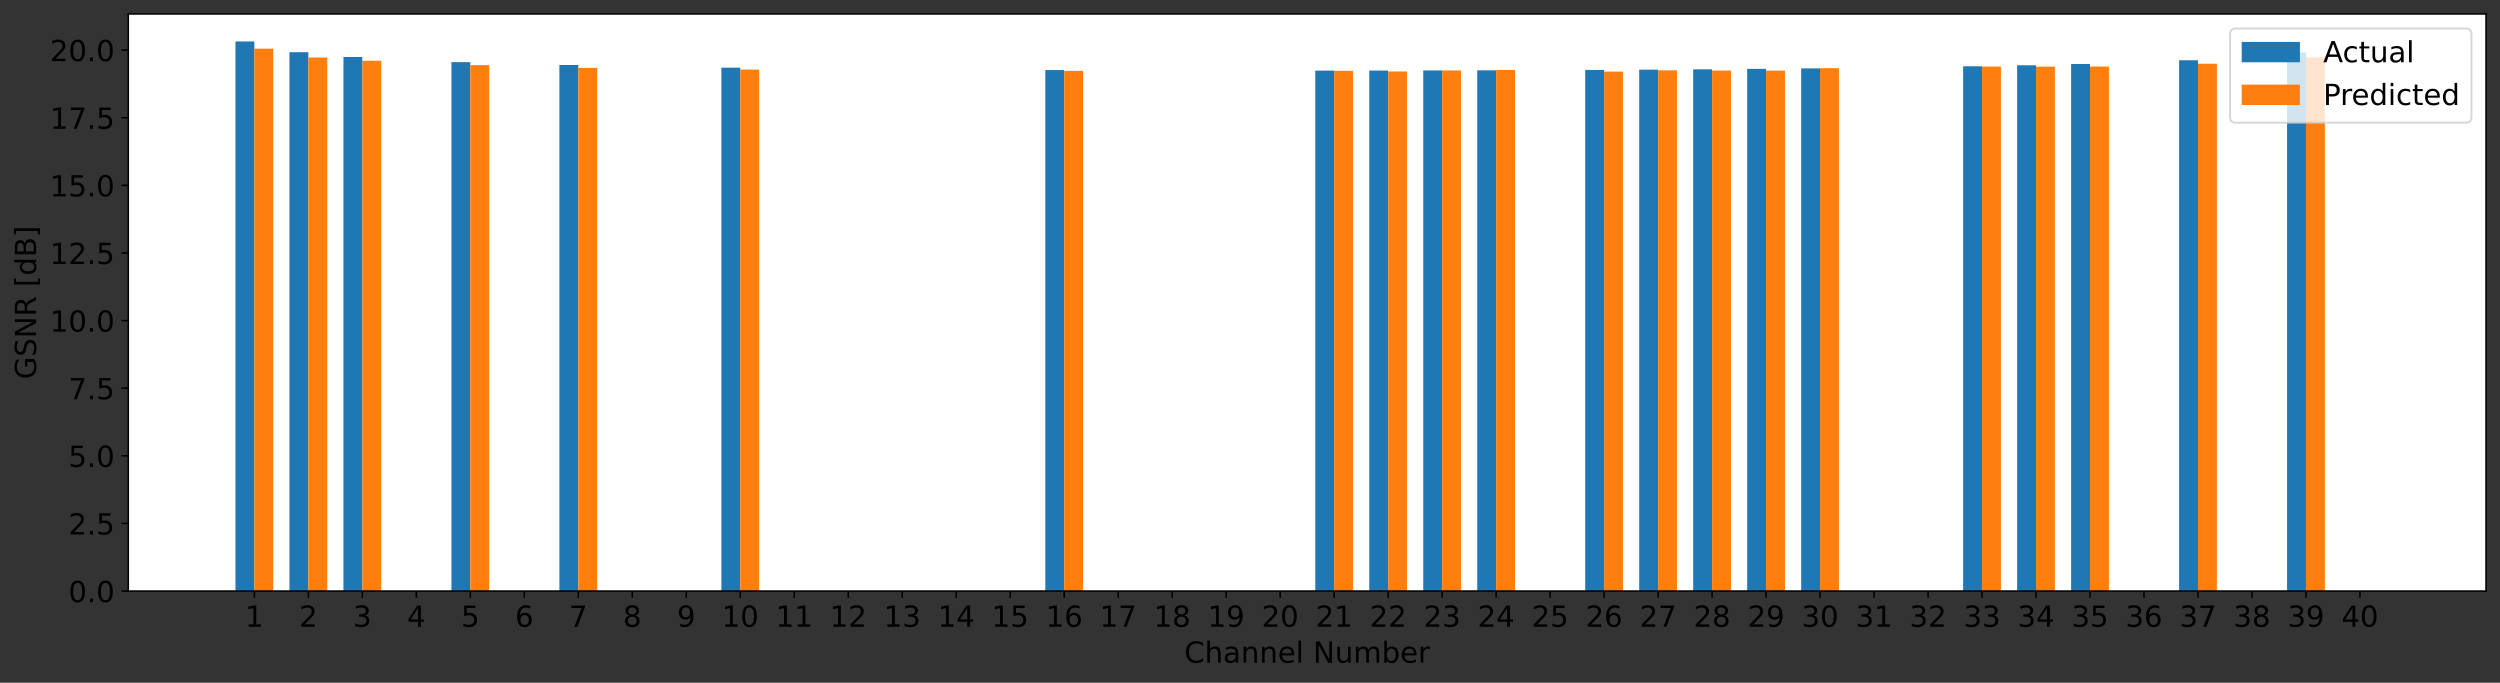 <?xml version="1.0" encoding="utf-8" standalone="no"?>
<!DOCTYPE svg PUBLIC "-//W3C//DTD SVG 1.1//EN"
  "http://www.w3.org/Graphics/SVG/1.1/DTD/svg11.dtd">
<!-- Created with matplotlib (https://matplotlib.org/) -->
<svg height="351.834pt" version="1.1" viewBox="0 0 1288.341 351.834" width="1288.341pt" xmlns="http://www.w3.org/2000/svg" xmlns:xlink="http://www.w3.org/1999/xlink">
 <rect x="0" y="0" width="1288.341" height="351.834" fill="#333333" stroke="none"/>
 <defs>
  <style type="text/css">*{stroke-linecap:butt;stroke-linejoin:round;}</style>
 </defs>
 <g id="figure_1">
  <g id="patch_1">
   <path d="M 0 351.834 
L 1288.341 351.834 
L 1288.341 0 
L 0 0 
z
" style="fill:none;"/>
  </g>
  <g id="axes_1">
   <g id="patch_2">
    <path d="M 66.116 304.6 
L 1281.141 304.6 
L 1281.141 7.2 
L 66.116 7.2 
z
" style="fill:#ffffff;"/>
   </g>
   <g id="patch_3">
    <path clip-path="url(#p9e90678d7b)" d="M 121.344 304.6 
L 131.082 304.6 
L 131.082 21.362 
L 121.344 21.362 
z
" style="fill:#1f77b4;"/>
   </g>
   <g id="patch_4">
    <path clip-path="url(#p9e90678d7b)" d="M 149.167 304.6 
L 158.905 304.6 
L 158.905 26.899 
L 149.167 26.899 
z
" style="fill:#1f77b4;"/>
   </g>
   <g id="patch_5">
    <path clip-path="url(#p9e90678d7b)" d="M 176.99 304.6 
L 186.728 304.6 
L 186.728 29.374 
L 176.99 29.374 
z
" style="fill:#1f77b4;"/>
   </g>
   <g id="patch_6">
    <path clip-path="url(#p9e90678d7b)" d="M 204.813 304.6 
L 214.551 304.6 
L 214.551 304.6 
L 204.813 304.6 
z
" style="fill:#1f77b4;"/>
   </g>
   <g id="patch_7">
    <path clip-path="url(#p9e90678d7b)" d="M 232.636 304.6 
L 242.374 304.6 
L 242.374 32.015 
L 232.636 32.015 
z
" style="fill:#1f77b4;"/>
   </g>
   <g id="patch_8">
    <path clip-path="url(#p9e90678d7b)" d="M 260.458 304.6 
L 270.196 304.6 
L 270.196 304.6 
L 260.458 304.6 
z
" style="fill:#1f77b4;"/>
   </g>
   <g id="patch_9">
    <path clip-path="url(#p9e90678d7b)" d="M 288.281 304.6 
L 298.019 304.6 
L 298.019 33.507 
L 288.281 33.507 
z
" style="fill:#1f77b4;"/>
   </g>
   <g id="patch_10">
    <path clip-path="url(#p9e90678d7b)" d="M 316.104 304.6 
L 325.842 304.6 
L 325.842 304.6 
L 316.104 304.6 
z
" style="fill:#1f77b4;"/>
   </g>
   <g id="patch_11">
    <path clip-path="url(#p9e90678d7b)" d="M 343.927 304.6 
L 353.665 304.6 
L 353.665 304.6 
L 343.927 304.6 
z
" style="fill:#1f77b4;"/>
   </g>
   <g id="patch_12">
    <path clip-path="url(#p9e90678d7b)" d="M 371.75 304.6 
L 381.488 304.6 
L 381.488 34.857 
L 371.75 34.857 
z
" style="fill:#1f77b4;"/>
   </g>
   <g id="patch_13">
    <path clip-path="url(#p9e90678d7b)" d="M 399.573 304.6 
L 409.311 304.6 
L 409.311 304.6 
L 399.573 304.6 
z
" style="fill:#1f77b4;"/>
   </g>
   <g id="patch_14">
    <path clip-path="url(#p9e90678d7b)" d="M 427.396 304.6 
L 437.134 304.6 
L 437.134 304.6 
L 427.396 304.6 
z
" style="fill:#1f77b4;"/>
   </g>
   <g id="patch_15">
    <path clip-path="url(#p9e90678d7b)" d="M 455.219 304.6 
L 464.957 304.6 
L 464.957 304.6 
L 455.219 304.6 
z
" style="fill:#1f77b4;"/>
   </g>
   <g id="patch_16">
    <path clip-path="url(#p9e90678d7b)" d="M 483.041 304.6 
L 492.779 304.6 
L 492.779 304.6 
L 483.041 304.6 
z
" style="fill:#1f77b4;"/>
   </g>
   <g id="patch_17">
    <path clip-path="url(#p9e90678d7b)" d="M 510.864 304.6 
L 520.602 304.6 
L 520.602 304.6 
L 510.864 304.6 
z
" style="fill:#1f77b4;"/>
   </g>
   <g id="patch_18">
    <path clip-path="url(#p9e90678d7b)" d="M 538.687 304.6 
L 548.425 304.6 
L 548.425 36.122 
L 538.687 36.122 
z
" style="fill:#1f77b4;"/>
   </g>
   <g id="patch_19">
    <path clip-path="url(#p9e90678d7b)" d="M 566.51 304.6 
L 576.248 304.6 
L 576.248 304.6 
L 566.51 304.6 
z
" style="fill:#1f77b4;"/>
   </g>
   <g id="patch_20">
    <path clip-path="url(#p9e90678d7b)" d="M 594.333 304.6 
L 604.071 304.6 
L 604.071 304.6 
L 594.333 304.6 
z
" style="fill:#1f77b4;"/>
   </g>
   <g id="patch_21">
    <path clip-path="url(#p9e90678d7b)" d="M 622.156 304.6 
L 631.894 304.6 
L 631.894 304.6 
L 622.156 304.6 
z
" style="fill:#1f77b4;"/>
   </g>
   <g id="patch_22">
    <path clip-path="url(#p9e90678d7b)" d="M 649.979 304.6 
L 659.717 304.6 
L 659.717 304.6 
L 649.979 304.6 
z
" style="fill:#1f77b4;"/>
   </g>
   <g id="patch_23">
    <path clip-path="url(#p9e90678d7b)" d="M 677.802 304.6 
L 687.54 304.6 
L 687.54 36.375 
L 677.802 36.375 
z
" style="fill:#1f77b4;"/>
   </g>
   <g id="patch_24">
    <path clip-path="url(#p9e90678d7b)" d="M 705.624 304.6 
L 715.362 304.6 
L 715.362 36.356 
L 705.624 36.356 
z
" style="fill:#1f77b4;"/>
   </g>
   <g id="patch_25">
    <path clip-path="url(#p9e90678d7b)" d="M 733.447 304.6 
L 743.185 304.6 
L 743.185 36.314 
L 733.447 36.314 
z
" style="fill:#1f77b4;"/>
   </g>
   <g id="patch_26">
    <path clip-path="url(#p9e90678d7b)" d="M 761.27 304.6 
L 771.008 304.6 
L 771.008 36.248 
L 761.27 36.248 
z
" style="fill:#1f77b4;"/>
   </g>
   <g id="patch_27">
    <path clip-path="url(#p9e90678d7b)" d="M 789.093 304.6 
L 798.831 304.6 
L 798.831 304.6 
L 789.093 304.6 
z
" style="fill:#1f77b4;"/>
   </g>
   <g id="patch_28">
    <path clip-path="url(#p9e90678d7b)" d="M 816.916 304.6 
L 826.654 304.6 
L 826.654 36.041 
L 816.916 36.041 
z
" style="fill:#1f77b4;"/>
   </g>
   <g id="patch_29">
    <path clip-path="url(#p9e90678d7b)" d="M 844.739 304.6 
L 854.477 304.6 
L 854.477 35.894 
L 844.739 35.894 
z
" style="fill:#1f77b4;"/>
   </g>
   <g id="patch_30">
    <path clip-path="url(#p9e90678d7b)" d="M 872.562 304.6 
L 882.3 304.6 
L 882.3 35.716 
L 872.562 35.716 
z
" style="fill:#1f77b4;"/>
   </g>
   <g id="patch_31">
    <path clip-path="url(#p9e90678d7b)" d="M 900.385 304.6 
L 910.123 304.6 
L 910.123 35.502 
L 900.385 35.502 
z
" style="fill:#1f77b4;"/>
   </g>
   <g id="patch_32">
    <path clip-path="url(#p9e90678d7b)" d="M 928.207 304.6 
L 937.945 304.6 
L 937.945 35.247 
L 928.207 35.247 
z
" style="fill:#1f77b4;"/>
   </g>
   <g id="patch_33">
    <path clip-path="url(#p9e90678d7b)" d="M 956.03 304.6 
L 965.768 304.6 
L 965.768 304.6 
L 956.03 304.6 
z
" style="fill:#1f77b4;"/>
   </g>
   <g id="patch_34">
    <path clip-path="url(#p9e90678d7b)" d="M 983.853 304.6 
L 993.591 304.6 
L 993.591 304.6 
L 983.853 304.6 
z
" style="fill:#1f77b4;"/>
   </g>
   <g id="patch_35">
    <path clip-path="url(#p9e90678d7b)" d="M 1011.676 304.6 
L 1021.414 304.6 
L 1021.414 34.146 
L 1011.676 34.146 
z
" style="fill:#1f77b4;"/>
   </g>
   <g id="patch_36">
    <path clip-path="url(#p9e90678d7b)" d="M 1039.499 304.6 
L 1049.237 304.6 
L 1049.237 33.619 
L 1039.499 33.619 
z
" style="fill:#1f77b4;"/>
   </g>
   <g id="patch_37">
    <path clip-path="url(#p9e90678d7b)" d="M 1067.322 304.6 
L 1077.06 304.6 
L 1077.06 32.969 
L 1067.322 32.969 
z
" style="fill:#1f77b4;"/>
   </g>
   <g id="patch_38">
    <path clip-path="url(#p9e90678d7b)" d="M 1095.145 304.6 
L 1104.883 304.6 
L 1104.883 304.6 
L 1095.145 304.6 
z
" style="fill:#1f77b4;"/>
   </g>
   <g id="patch_39">
    <path clip-path="url(#p9e90678d7b)" d="M 1122.968 304.6 
L 1132.706 304.6 
L 1132.706 31.061 
L 1122.968 31.061 
z
" style="fill:#1f77b4;"/>
   </g>
   <g id="patch_40">
    <path clip-path="url(#p9e90678d7b)" d="M 1150.79 304.6 
L 1160.528 304.6 
L 1160.528 304.6 
L 1150.79 304.6 
z
" style="fill:#1f77b4;"/>
   </g>
   <g id="patch_41">
    <path clip-path="url(#p9e90678d7b)" d="M 1178.613 304.6 
L 1188.351 304.6 
L 1188.351 27.069 
L 1178.613 27.069 
z
" style="fill:#1f77b4;"/>
   </g>
   <g id="patch_42">
    <path clip-path="url(#p9e90678d7b)" d="M 1206.436 304.6 
L 1216.174 304.6 
L 1216.174 304.6 
L 1206.436 304.6 
z
" style="fill:#1f77b4;"/>
   </g>
   <g id="patch_43">
    <path clip-path="url(#p9e90678d7b)" d="M 131.082 304.6 
L 140.82 304.6 
L 140.82 25.091 
L 131.082 25.091 
z
" style="fill:#ff7f0e;"/>
   </g>
   <g id="patch_44">
    <path clip-path="url(#p9e90678d7b)" d="M 158.905 304.6 
L 168.643 304.6 
L 168.643 29.646 
L 158.905 29.646 
z
" style="fill:#ff7f0e;"/>
   </g>
   <g id="patch_45">
    <path clip-path="url(#p9e90678d7b)" d="M 186.728 304.6 
L 196.466 304.6 
L 196.466 31.309 
L 186.728 31.309 
z
" style="fill:#ff7f0e;"/>
   </g>
   <g id="patch_46">
    <path clip-path="url(#p9e90678d7b)" d="M 214.551 304.6 
L 224.289 304.6 
L 224.289 304.6 
L 214.551 304.6 
z
" style="fill:#ff7f0e;"/>
   </g>
   <g id="patch_47">
    <path clip-path="url(#p9e90678d7b)" d="M 242.374 304.6 
L 252.112 304.6 
L 252.112 33.552 
L 242.374 33.552 
z
" style="fill:#ff7f0e;"/>
   </g>
   <g id="patch_48">
    <path clip-path="url(#p9e90678d7b)" d="M 270.196 304.6 
L 279.934 304.6 
L 279.934 304.6 
L 270.196 304.6 
z
" style="fill:#ff7f0e;"/>
   </g>
   <g id="patch_49">
    <path clip-path="url(#p9e90678d7b)" d="M 298.019 304.6 
L 307.757 304.6 
L 307.757 34.982 
L 298.019 34.982 
z
" style="fill:#ff7f0e;"/>
   </g>
   <g id="patch_50">
    <path clip-path="url(#p9e90678d7b)" d="M 325.842 304.6 
L 335.58 304.6 
L 335.58 304.6 
L 325.842 304.6 
z
" style="fill:#ff7f0e;"/>
   </g>
   <g id="patch_51">
    <path clip-path="url(#p9e90678d7b)" d="M 353.665 304.6 
L 363.403 304.6 
L 363.403 304.6 
L 353.665 304.6 
z
" style="fill:#ff7f0e;"/>
   </g>
   <g id="patch_52">
    <path clip-path="url(#p9e90678d7b)" d="M 381.488 304.6 
L 391.226 304.6 
L 391.226 35.855 
L 381.488 35.855 
z
" style="fill:#ff7f0e;"/>
   </g>
   <g id="patch_53">
    <path clip-path="url(#p9e90678d7b)" d="M 409.311 304.6 
L 419.049 304.6 
L 419.049 304.6 
L 409.311 304.6 
z
" style="fill:#ff7f0e;"/>
   </g>
   <g id="patch_54">
    <path clip-path="url(#p9e90678d7b)" d="M 437.134 304.6 
L 446.872 304.6 
L 446.872 304.6 
L 437.134 304.6 
z
" style="fill:#ff7f0e;"/>
   </g>
   <g id="patch_55">
    <path clip-path="url(#p9e90678d7b)" d="M 464.957 304.6 
L 474.695 304.6 
L 474.695 304.6 
L 464.957 304.6 
z
" style="fill:#ff7f0e;"/>
   </g>
   <g id="patch_56">
    <path clip-path="url(#p9e90678d7b)" d="M 492.779 304.6 
L 502.517 304.6 
L 502.517 304.6 
L 492.779 304.6 
z
" style="fill:#ff7f0e;"/>
   </g>
   <g id="patch_57">
    <path clip-path="url(#p9e90678d7b)" d="M 520.602 304.6 
L 530.34 304.6 
L 530.34 304.6 
L 520.602 304.6 
z
" style="fill:#ff7f0e;"/>
   </g>
   <g id="patch_58">
    <path clip-path="url(#p9e90678d7b)" d="M 548.425 304.6 
L 558.163 304.6 
L 558.163 36.513 
L 548.425 36.513 
z
" style="fill:#ff7f0e;"/>
   </g>
   <g id="patch_59">
    <path clip-path="url(#p9e90678d7b)" d="M 576.248 304.6 
L 585.986 304.6 
L 585.986 304.6 
L 576.248 304.6 
z
" style="fill:#ff7f0e;"/>
   </g>
   <g id="patch_60">
    <path clip-path="url(#p9e90678d7b)" d="M 604.071 304.6 
L 613.809 304.6 
L 613.809 304.6 
L 604.071 304.6 
z
" style="fill:#ff7f0e;"/>
   </g>
   <g id="patch_61">
    <path clip-path="url(#p9e90678d7b)" d="M 631.894 304.6 
L 641.632 304.6 
L 641.632 304.6 
L 631.894 304.6 
z
" style="fill:#ff7f0e;"/>
   </g>
   <g id="patch_62">
    <path clip-path="url(#p9e90678d7b)" d="M 659.717 304.6 
L 669.455 304.6 
L 669.455 304.6 
L 659.717 304.6 
z
" style="fill:#ff7f0e;"/>
   </g>
   <g id="patch_63">
    <path clip-path="url(#p9e90678d7b)" d="M 687.54 304.6 
L 697.278 304.6 
L 697.278 36.501 
L 687.54 36.501 
z
" style="fill:#ff7f0e;"/>
   </g>
   <g id="patch_64">
    <path clip-path="url(#p9e90678d7b)" d="M 715.362 304.6 
L 725.1 304.6 
L 725.1 36.832 
L 715.362 36.832 
z
" style="fill:#ff7f0e;"/>
   </g>
   <g id="patch_65">
    <path clip-path="url(#p9e90678d7b)" d="M 743.185 304.6 
L 752.923 304.6 
L 752.923 36.312 
L 743.185 36.312 
z
" style="fill:#ff7f0e;"/>
   </g>
   <g id="patch_66">
    <path clip-path="url(#p9e90678d7b)" d="M 771.008 304.6 
L 780.746 304.6 
L 780.746 36.074 
L 771.008 36.074 
z
" style="fill:#ff7f0e;"/>
   </g>
   <g id="patch_67">
    <path clip-path="url(#p9e90678d7b)" d="M 798.831 304.6 
L 808.569 304.6 
L 808.569 304.6 
L 798.831 304.6 
z
" style="fill:#ff7f0e;"/>
   </g>
   <g id="patch_68">
    <path clip-path="url(#p9e90678d7b)" d="M 826.654 304.6 
L 836.392 304.6 
L 836.392 36.893 
L 826.654 36.893 
z
" style="fill:#ff7f0e;"/>
   </g>
   <g id="patch_69">
    <path clip-path="url(#p9e90678d7b)" d="M 854.477 304.6 
L 864.215 304.6 
L 864.215 36.235 
L 854.477 36.235 
z
" style="fill:#ff7f0e;"/>
   </g>
   <g id="patch_70">
    <path clip-path="url(#p9e90678d7b)" d="M 882.3 304.6 
L 892.038 304.6 
L 892.038 36.358 
L 882.3 36.358 
z
" style="fill:#ff7f0e;"/>
   </g>
   <g id="patch_71">
    <path clip-path="url(#p9e90678d7b)" d="M 910.123 304.6 
L 919.861 304.6 
L 919.861 36.397 
L 910.123 36.397 
z
" style="fill:#ff7f0e;"/>
   </g>
   <g id="patch_72">
    <path clip-path="url(#p9e90678d7b)" d="M 937.945 304.6 
L 947.683 304.6 
L 947.683 35.141 
L 937.945 35.141 
z
" style="fill:#ff7f0e;"/>
   </g>
   <g id="patch_73">
    <path clip-path="url(#p9e90678d7b)" d="M 965.768 304.6 
L 975.506 304.6 
L 975.506 304.6 
L 965.768 304.6 
z
" style="fill:#ff7f0e;"/>
   </g>
   <g id="patch_74">
    <path clip-path="url(#p9e90678d7b)" d="M 993.591 304.6 
L 1003.329 304.6 
L 1003.329 304.6 
L 993.591 304.6 
z
" style="fill:#ff7f0e;"/>
   </g>
   <g id="patch_75">
    <path clip-path="url(#p9e90678d7b)" d="M 1021.414 304.6 
L 1031.152 304.6 
L 1031.152 34.329 
L 1021.414 34.329 
z
" style="fill:#ff7f0e;"/>
   </g>
   <g id="patch_76">
    <path clip-path="url(#p9e90678d7b)" d="M 1049.237 304.6 
L 1058.975 304.6 
L 1058.975 34.34 
L 1049.237 34.34 
z
" style="fill:#ff7f0e;"/>
   </g>
   <g id="patch_77">
    <path clip-path="url(#p9e90678d7b)" d="M 1077.06 304.6 
L 1086.798 304.6 
L 1086.798 34.277 
L 1077.06 34.277 
z
" style="fill:#ff7f0e;"/>
   </g>
   <g id="patch_78">
    <path clip-path="url(#p9e90678d7b)" d="M 1104.883 304.6 
L 1114.621 304.6 
L 1114.621 304.6 
L 1104.883 304.6 
z
" style="fill:#ff7f0e;"/>
   </g>
   <g id="patch_79">
    <path clip-path="url(#p9e90678d7b)" d="M 1132.706 304.6 
L 1142.444 304.6 
L 1142.444 32.841 
L 1132.706 32.841 
z
" style="fill:#ff7f0e;"/>
   </g>
   <g id="patch_80">
    <path clip-path="url(#p9e90678d7b)" d="M 1160.528 304.6 
L 1170.266 304.6 
L 1170.266 304.6 
L 1160.528 304.6 
z
" style="fill:#ff7f0e;"/>
   </g>
   <g id="patch_81">
    <path clip-path="url(#p9e90678d7b)" d="M 1188.351 304.6 
L 1198.089 304.6 
L 1198.089 29.542 
L 1188.351 29.542 
z
" style="fill:#ff7f0e;"/>
   </g>
   <g id="patch_82">
    <path clip-path="url(#p9e90678d7b)" d="M 1216.174 304.6 
L 1225.912 304.6 
L 1225.912 304.6 
L 1216.174 304.6 
z
" style="fill:#ff7f0e;"/>
   </g>
   <g id="matplotlib.axis_1">
    <g id="xtick_1">
     <g id="line2d_1">
      <defs>
       <path d="M 0 0 
L 0 3.5 
" id="meefe49ed53" style="stroke:#000000;stroke-width:0.8;"/>
      </defs>
      <g>
       <use style="stroke:#000000;stroke-width:0.8;" x="131.082" xlink:href="#meefe49ed53" y="304.6"/>
      </g>
     </g>
     <g id="text_1">
      <!-- 1 -->
      <g transform="translate(126.31 322.998)scale(0.15 -0.15)">
       <defs>
        <path d="M 12.406 8.297 
L 28.516 8.297 
L 28.516 63.922 
L 10.984 60.406 
L 10.984 69.391 
L 28.422 72.906 
L 38.281 72.906 
L 38.281 8.297 
L 54.391 8.297 
L 54.391 0 
L 12.406 0 
z
" id="DejaVuSans-49"/>
       </defs>
       <use xlink:href="#DejaVuSans-49"/>
      </g>
     </g>
    </g>
    <g id="xtick_2">
     <g id="line2d_2">
      <g>
       <use style="stroke:#000000;stroke-width:0.8;" x="158.905" xlink:href="#meefe49ed53" y="304.6"/>
      </g>
     </g>
     <g id="text_2">
      <!-- 2 -->
      <g transform="translate(154.133 322.998)scale(0.15 -0.15)">
       <defs>
        <path d="M 19.188 8.297 
L 53.609 8.297 
L 53.609 0 
L 7.328 0 
L 7.328 8.297 
Q 12.938 14.109 22.625 23.891 
Q 32.328 33.688 34.812 36.531 
Q 39.547 41.844 41.422 45.531 
Q 43.312 49.219 43.312 52.781 
Q 43.312 58.594 39.234 62.25 
Q 35.156 65.922 28.609 65.922 
Q 23.969 65.922 18.812 64.312 
Q 13.672 62.703 7.812 59.422 
L 7.812 69.391 
Q 13.766 71.781 18.938 73 
Q 24.125 74.219 28.422 74.219 
Q 39.75 74.219 46.484 68.547 
Q 53.219 62.891 53.219 53.422 
Q 53.219 48.922 51.531 44.891 
Q 49.859 40.875 45.406 35.406 
Q 44.188 33.984 37.641 27.219 
Q 31.109 20.453 19.188 8.297 
z
" id="DejaVuSans-50"/>
       </defs>
       <use xlink:href="#DejaVuSans-50"/>
      </g>
     </g>
    </g>
    <g id="xtick_3">
     <g id="line2d_3">
      <g>
       <use style="stroke:#000000;stroke-width:0.8;" x="186.728" xlink:href="#meefe49ed53" y="304.6"/>
      </g>
     </g>
     <g id="text_3">
      <!-- 3 -->
      <g transform="translate(181.956 322.998)scale(0.15 -0.15)">
       <defs>
        <path d="M 40.578 39.312 
Q 47.656 37.797 51.625 33 
Q 55.609 28.219 55.609 21.188 
Q 55.609 10.406 48.188 4.484 
Q 40.766 -1.422 27.094 -1.422 
Q 22.516 -1.422 17.656 -0.516 
Q 12.797 0.391 7.625 2.203 
L 7.625 11.719 
Q 11.719 9.328 16.594 8.109 
Q 21.484 6.891 26.812 6.891 
Q 36.078 6.891 40.938 10.547 
Q 45.797 14.203 45.797 21.188 
Q 45.797 27.641 41.281 31.266 
Q 36.766 34.906 28.719 34.906 
L 20.219 34.906 
L 20.219 43.016 
L 29.109 43.016 
Q 36.375 43.016 40.234 45.922 
Q 44.094 48.828 44.094 54.297 
Q 44.094 59.906 40.109 62.906 
Q 36.141 65.922 28.719 65.922 
Q 24.656 65.922 20.016 65.031 
Q 15.375 64.156 9.812 62.312 
L 9.812 71.094 
Q 15.438 72.656 20.344 73.438 
Q 25.25 74.219 29.594 74.219 
Q 40.828 74.219 47.359 69.109 
Q 53.906 64.016 53.906 55.328 
Q 53.906 49.266 50.438 45.094 
Q 46.969 40.922 40.578 39.312 
z
" id="DejaVuSans-51"/>
       </defs>
       <use xlink:href="#DejaVuSans-51"/>
      </g>
     </g>
    </g>
    <g id="xtick_4">
     <g id="line2d_4">
      <g>
       <use style="stroke:#000000;stroke-width:0.8;" x="214.551" xlink:href="#meefe49ed53" y="304.6"/>
      </g>
     </g>
     <g id="text_4">
      <!-- 4 -->
      <g transform="translate(209.779 322.998)scale(0.15 -0.15)">
       <defs>
        <path d="M 37.797 64.312 
L 12.891 25.391 
L 37.797 25.391 
z
M 35.203 72.906 
L 47.609 72.906 
L 47.609 25.391 
L 58.016 25.391 
L 58.016 17.188 
L 47.609 17.188 
L 47.609 0 
L 37.797 0 
L 37.797 17.188 
L 4.891 17.188 
L 4.891 26.703 
z
" id="DejaVuSans-52"/>
       </defs>
       <use xlink:href="#DejaVuSans-52"/>
      </g>
     </g>
    </g>
    <g id="xtick_5">
     <g id="line2d_5">
      <g>
       <use style="stroke:#000000;stroke-width:0.8;" x="242.374" xlink:href="#meefe49ed53" y="304.6"/>
      </g>
     </g>
     <g id="text_5">
      <!-- 5 -->
      <g transform="translate(237.602 322.998)scale(0.15 -0.15)">
       <defs>
        <path d="M 10.797 72.906 
L 49.516 72.906 
L 49.516 64.594 
L 19.828 64.594 
L 19.828 46.734 
Q 21.969 47.469 24.109 47.828 
Q 26.266 48.188 28.422 48.188 
Q 40.625 48.188 47.75 41.5 
Q 54.891 34.812 54.891 23.391 
Q 54.891 11.625 47.562 5.094 
Q 40.234 -1.422 26.906 -1.422 
Q 22.312 -1.422 17.547 -0.641 
Q 12.797 0.141 7.719 1.703 
L 7.719 11.625 
Q 12.109 9.234 16.797 8.062 
Q 21.484 6.891 26.703 6.891 
Q 35.156 6.891 40.078 11.328 
Q 45.016 15.766 45.016 23.391 
Q 45.016 31 40.078 35.438 
Q 35.156 39.891 26.703 39.891 
Q 22.75 39.891 18.812 39.016 
Q 14.891 38.141 10.797 36.281 
z
" id="DejaVuSans-53"/>
       </defs>
       <use xlink:href="#DejaVuSans-53"/>
      </g>
     </g>
    </g>
    <g id="xtick_6">
     <g id="line2d_6">
      <g>
       <use style="stroke:#000000;stroke-width:0.8;" x="270.196" xlink:href="#meefe49ed53" y="304.6"/>
      </g>
     </g>
     <g id="text_6">
      <!-- 6 -->
      <g transform="translate(265.425 322.998)scale(0.15 -0.15)">
       <defs>
        <path d="M 33.016 40.375 
Q 26.375 40.375 22.484 35.828 
Q 18.609 31.297 18.609 23.391 
Q 18.609 15.531 22.484 10.953 
Q 26.375 6.391 33.016 6.391 
Q 39.656 6.391 43.531 10.953 
Q 47.406 15.531 47.406 23.391 
Q 47.406 31.297 43.531 35.828 
Q 39.656 40.375 33.016 40.375 
z
M 52.594 71.297 
L 52.594 62.312 
Q 48.875 64.062 45.094 64.984 
Q 41.312 65.922 37.594 65.922 
Q 27.828 65.922 22.672 59.328 
Q 17.531 52.734 16.797 39.406 
Q 19.672 43.656 24.016 45.922 
Q 28.375 48.188 33.594 48.188 
Q 44.578 48.188 50.953 41.516 
Q 57.328 34.859 57.328 23.391 
Q 57.328 12.156 50.688 5.359 
Q 44.047 -1.422 33.016 -1.422 
Q 20.359 -1.422 13.672 8.266 
Q 6.984 17.969 6.984 36.375 
Q 6.984 53.656 15.188 63.938 
Q 23.391 74.219 37.203 74.219 
Q 40.922 74.219 44.703 73.484 
Q 48.484 72.75 52.594 71.297 
z
" id="DejaVuSans-54"/>
       </defs>
       <use xlink:href="#DejaVuSans-54"/>
      </g>
     </g>
    </g>
    <g id="xtick_7">
     <g id="line2d_7">
      <g>
       <use style="stroke:#000000;stroke-width:0.8;" x="298.019" xlink:href="#meefe49ed53" y="304.6"/>
      </g>
     </g>
     <g id="text_7">
      <!-- 7 -->
      <g transform="translate(293.247 322.998)scale(0.15 -0.15)">
       <defs>
        <path d="M 8.203 72.906 
L 55.078 72.906 
L 55.078 68.703 
L 28.609 0 
L 18.312 0 
L 43.219 64.594 
L 8.203 64.594 
z
" id="DejaVuSans-55"/>
       </defs>
       <use xlink:href="#DejaVuSans-55"/>
      </g>
     </g>
    </g>
    <g id="xtick_8">
     <g id="line2d_8">
      <g>
       <use style="stroke:#000000;stroke-width:0.8;" x="325.842" xlink:href="#meefe49ed53" y="304.6"/>
      </g>
     </g>
     <g id="text_8">
      <!-- 8 -->
      <g transform="translate(321.07 322.998)scale(0.15 -0.15)">
       <defs>
        <path d="M 31.781 34.625 
Q 24.75 34.625 20.719 30.859 
Q 16.703 27.094 16.703 20.516 
Q 16.703 13.922 20.719 10.156 
Q 24.75 6.391 31.781 6.391 
Q 38.812 6.391 42.859 10.172 
Q 46.922 13.969 46.922 20.516 
Q 46.922 27.094 42.891 30.859 
Q 38.875 34.625 31.781 34.625 
z
M 21.922 38.812 
Q 15.578 40.375 12.031 44.719 
Q 8.5 49.078 8.5 55.328 
Q 8.5 64.062 14.719 69.141 
Q 20.953 74.219 31.781 74.219 
Q 42.672 74.219 48.875 69.141 
Q 55.078 64.062 55.078 55.328 
Q 55.078 49.078 51.531 44.719 
Q 48 40.375 41.703 38.812 
Q 48.828 37.156 52.797 32.312 
Q 56.781 27.484 56.781 20.516 
Q 56.781 9.906 50.312 4.234 
Q 43.844 -1.422 31.781 -1.422 
Q 19.734 -1.422 13.25 4.234 
Q 6.781 9.906 6.781 20.516 
Q 6.781 27.484 10.781 32.312 
Q 14.797 37.156 21.922 38.812 
z
M 18.312 54.391 
Q 18.312 48.734 21.844 45.562 
Q 25.391 42.391 31.781 42.391 
Q 38.141 42.391 41.719 45.562 
Q 45.312 48.734 45.312 54.391 
Q 45.312 60.062 41.719 63.234 
Q 38.141 66.406 31.781 66.406 
Q 25.391 66.406 21.844 63.234 
Q 18.312 60.062 18.312 54.391 
z
" id="DejaVuSans-56"/>
       </defs>
       <use xlink:href="#DejaVuSans-56"/>
      </g>
     </g>
    </g>
    <g id="xtick_9">
     <g id="line2d_9">
      <g>
       <use style="stroke:#000000;stroke-width:0.8;" x="353.665" xlink:href="#meefe49ed53" y="304.6"/>
      </g>
     </g>
     <g id="text_9">
      <!-- 9 -->
      <g transform="translate(348.893 322.998)scale(0.15 -0.15)">
       <defs>
        <path d="M 10.984 1.516 
L 10.984 10.5 
Q 14.703 8.734 18.5 7.812 
Q 22.312 6.891 25.984 6.891 
Q 35.75 6.891 40.891 13.453 
Q 46.047 20.016 46.781 33.406 
Q 43.953 29.203 39.594 26.953 
Q 35.25 24.703 29.984 24.703 
Q 19.047 24.703 12.672 31.312 
Q 6.297 37.938 6.297 49.422 
Q 6.297 60.641 12.938 67.422 
Q 19.578 74.219 30.609 74.219 
Q 43.266 74.219 49.922 64.516 
Q 56.594 54.828 56.594 36.375 
Q 56.594 19.141 48.406 8.859 
Q 40.234 -1.422 26.422 -1.422 
Q 22.703 -1.422 18.891 -0.688 
Q 15.094 0.047 10.984 1.516 
z
M 30.609 32.422 
Q 37.25 32.422 41.125 36.953 
Q 45.016 41.5 45.016 49.422 
Q 45.016 57.281 41.125 61.844 
Q 37.25 66.406 30.609 66.406 
Q 23.969 66.406 20.094 61.844 
Q 16.219 57.281 16.219 49.422 
Q 16.219 41.5 20.094 36.953 
Q 23.969 32.422 30.609 32.422 
z
" id="DejaVuSans-57"/>
       </defs>
       <use xlink:href="#DejaVuSans-57"/>
      </g>
     </g>
    </g>
    <g id="xtick_10">
     <g id="line2d_10">
      <g>
       <use style="stroke:#000000;stroke-width:0.8;" x="381.488" xlink:href="#meefe49ed53" y="304.6"/>
      </g>
     </g>
     <g id="text_10">
      <!-- 10 -->
      <g transform="translate(371.944 322.998)scale(0.15 -0.15)">
       <defs>
        <path d="M 31.781 66.406 
Q 24.172 66.406 20.328 58.906 
Q 16.5 51.422 16.5 36.375 
Q 16.5 21.391 20.328 13.891 
Q 24.172 6.391 31.781 6.391 
Q 39.453 6.391 43.281 13.891 
Q 47.125 21.391 47.125 36.375 
Q 47.125 51.422 43.281 58.906 
Q 39.453 66.406 31.781 66.406 
z
M 31.781 74.219 
Q 44.047 74.219 50.516 64.516 
Q 56.984 54.828 56.984 36.375 
Q 56.984 17.969 50.516 8.266 
Q 44.047 -1.422 31.781 -1.422 
Q 19.531 -1.422 13.062 8.266 
Q 6.594 17.969 6.594 36.375 
Q 6.594 54.828 13.062 64.516 
Q 19.531 74.219 31.781 74.219 
z
" id="DejaVuSans-48"/>
       </defs>
       <use xlink:href="#DejaVuSans-49"/>
       <use x="63.623" xlink:href="#DejaVuSans-48"/>
      </g>
     </g>
    </g>
    <g id="xtick_11">
     <g id="line2d_11">
      <g>
       <use style="stroke:#000000;stroke-width:0.8;" x="409.311" xlink:href="#meefe49ed53" y="304.6"/>
      </g>
     </g>
     <g id="text_11">
      <!-- 11 -->
      <g transform="translate(399.767 322.998)scale(0.15 -0.15)">
       <use xlink:href="#DejaVuSans-49"/>
       <use x="63.623" xlink:href="#DejaVuSans-49"/>
      </g>
     </g>
    </g>
    <g id="xtick_12">
     <g id="line2d_12">
      <g>
       <use style="stroke:#000000;stroke-width:0.8;" x="437.134" xlink:href="#meefe49ed53" y="304.6"/>
      </g>
     </g>
     <g id="text_12">
      <!-- 12 -->
      <g transform="translate(427.59 322.998)scale(0.15 -0.15)">
       <use xlink:href="#DejaVuSans-49"/>
       <use x="63.623" xlink:href="#DejaVuSans-50"/>
      </g>
     </g>
    </g>
    <g id="xtick_13">
     <g id="line2d_13">
      <g>
       <use style="stroke:#000000;stroke-width:0.8;" x="464.957" xlink:href="#meefe49ed53" y="304.6"/>
      </g>
     </g>
     <g id="text_13">
      <!-- 13 -->
      <g transform="translate(455.413 322.998)scale(0.15 -0.15)">
       <use xlink:href="#DejaVuSans-49"/>
       <use x="63.623" xlink:href="#DejaVuSans-51"/>
      </g>
     </g>
    </g>
    <g id="xtick_14">
     <g id="line2d_14">
      <g>
       <use style="stroke:#000000;stroke-width:0.8;" x="492.779" xlink:href="#meefe49ed53" y="304.6"/>
      </g>
     </g>
     <g id="text_14">
      <!-- 14 -->
      <g transform="translate(483.236 322.998)scale(0.15 -0.15)">
       <use xlink:href="#DejaVuSans-49"/>
       <use x="63.623" xlink:href="#DejaVuSans-52"/>
      </g>
     </g>
    </g>
    <g id="xtick_15">
     <g id="line2d_15">
      <g>
       <use style="stroke:#000000;stroke-width:0.8;" x="520.602" xlink:href="#meefe49ed53" y="304.6"/>
      </g>
     </g>
     <g id="text_15">
      <!-- 15 -->
      <g transform="translate(511.059 322.998)scale(0.15 -0.15)">
       <use xlink:href="#DejaVuSans-49"/>
       <use x="63.623" xlink:href="#DejaVuSans-53"/>
      </g>
     </g>
    </g>
    <g id="xtick_16">
     <g id="line2d_16">
      <g>
       <use style="stroke:#000000;stroke-width:0.8;" x="548.425" xlink:href="#meefe49ed53" y="304.6"/>
      </g>
     </g>
     <g id="text_16">
      <!-- 16 -->
      <g transform="translate(538.881 322.998)scale(0.15 -0.15)">
       <use xlink:href="#DejaVuSans-49"/>
       <use x="63.623" xlink:href="#DejaVuSans-54"/>
      </g>
     </g>
    </g>
    <g id="xtick_17">
     <g id="line2d_17">
      <g>
       <use style="stroke:#000000;stroke-width:0.8;" x="576.248" xlink:href="#meefe49ed53" y="304.6"/>
      </g>
     </g>
     <g id="text_17">
      <!-- 17 -->
      <g transform="translate(566.704 322.998)scale(0.15 -0.15)">
       <use xlink:href="#DejaVuSans-49"/>
       <use x="63.623" xlink:href="#DejaVuSans-55"/>
      </g>
     </g>
    </g>
    <g id="xtick_18">
     <g id="line2d_18">
      <g>
       <use style="stroke:#000000;stroke-width:0.8;" x="604.071" xlink:href="#meefe49ed53" y="304.6"/>
      </g>
     </g>
     <g id="text_18">
      <!-- 18 -->
      <g transform="translate(594.527 322.998)scale(0.15 -0.15)">
       <use xlink:href="#DejaVuSans-49"/>
       <use x="63.623" xlink:href="#DejaVuSans-56"/>
      </g>
     </g>
    </g>
    <g id="xtick_19">
     <g id="line2d_19">
      <g>
       <use style="stroke:#000000;stroke-width:0.8;" x="631.894" xlink:href="#meefe49ed53" y="304.6"/>
      </g>
     </g>
     <g id="text_19">
      <!-- 19 -->
      <g transform="translate(622.35 322.998)scale(0.15 -0.15)">
       <use xlink:href="#DejaVuSans-49"/>
       <use x="63.623" xlink:href="#DejaVuSans-57"/>
      </g>
     </g>
    </g>
    <g id="xtick_20">
     <g id="line2d_20">
      <g>
       <use style="stroke:#000000;stroke-width:0.8;" x="659.717" xlink:href="#meefe49ed53" y="304.6"/>
      </g>
     </g>
     <g id="text_20">
      <!-- 20 -->
      <g transform="translate(650.173 322.998)scale(0.15 -0.15)">
       <use xlink:href="#DejaVuSans-50"/>
       <use x="63.623" xlink:href="#DejaVuSans-48"/>
      </g>
     </g>
    </g>
    <g id="xtick_21">
     <g id="line2d_21">
      <g>
       <use style="stroke:#000000;stroke-width:0.8;" x="687.54" xlink:href="#meefe49ed53" y="304.6"/>
      </g>
     </g>
     <g id="text_21">
      <!-- 21 -->
      <g transform="translate(677.996 322.998)scale(0.15 -0.15)">
       <use xlink:href="#DejaVuSans-50"/>
       <use x="63.623" xlink:href="#DejaVuSans-49"/>
      </g>
     </g>
    </g>
    <g id="xtick_22">
     <g id="line2d_22">
      <g>
       <use style="stroke:#000000;stroke-width:0.8;" x="715.362" xlink:href="#meefe49ed53" y="304.6"/>
      </g>
     </g>
     <g id="text_22">
      <!-- 22 -->
      <g transform="translate(705.819 322.998)scale(0.15 -0.15)">
       <use xlink:href="#DejaVuSans-50"/>
       <use x="63.623" xlink:href="#DejaVuSans-50"/>
      </g>
     </g>
    </g>
    <g id="xtick_23">
     <g id="line2d_23">
      <g>
       <use style="stroke:#000000;stroke-width:0.8;" x="743.185" xlink:href="#meefe49ed53" y="304.6"/>
      </g>
     </g>
     <g id="text_23">
      <!-- 23 -->
      <g transform="translate(733.642 322.998)scale(0.15 -0.15)">
       <use xlink:href="#DejaVuSans-50"/>
       <use x="63.623" xlink:href="#DejaVuSans-51"/>
      </g>
     </g>
    </g>
    <g id="xtick_24">
     <g id="line2d_24">
      <g>
       <use style="stroke:#000000;stroke-width:0.8;" x="771.008" xlink:href="#meefe49ed53" y="304.6"/>
      </g>
     </g>
     <g id="text_24">
      <!-- 24 -->
      <g transform="translate(761.464 322.998)scale(0.15 -0.15)">
       <use xlink:href="#DejaVuSans-50"/>
       <use x="63.623" xlink:href="#DejaVuSans-52"/>
      </g>
     </g>
    </g>
    <g id="xtick_25">
     <g id="line2d_25">
      <g>
       <use style="stroke:#000000;stroke-width:0.8;" x="798.831" xlink:href="#meefe49ed53" y="304.6"/>
      </g>
     </g>
     <g id="text_25">
      <!-- 25 -->
      <g transform="translate(789.287 322.998)scale(0.15 -0.15)">
       <use xlink:href="#DejaVuSans-50"/>
       <use x="63.623" xlink:href="#DejaVuSans-53"/>
      </g>
     </g>
    </g>
    <g id="xtick_26">
     <g id="line2d_26">
      <g>
       <use style="stroke:#000000;stroke-width:0.8;" x="826.654" xlink:href="#meefe49ed53" y="304.6"/>
      </g>
     </g>
     <g id="text_26">
      <!-- 26 -->
      <g transform="translate(817.11 322.998)scale(0.15 -0.15)">
       <use xlink:href="#DejaVuSans-50"/>
       <use x="63.623" xlink:href="#DejaVuSans-54"/>
      </g>
     </g>
    </g>
    <g id="xtick_27">
     <g id="line2d_27">
      <g>
       <use style="stroke:#000000;stroke-width:0.8;" x="854.477" xlink:href="#meefe49ed53" y="304.6"/>
      </g>
     </g>
     <g id="text_27">
      <!-- 27 -->
      <g transform="translate(844.933 322.998)scale(0.15 -0.15)">
       <use xlink:href="#DejaVuSans-50"/>
       <use x="63.623" xlink:href="#DejaVuSans-55"/>
      </g>
     </g>
    </g>
    <g id="xtick_28">
     <g id="line2d_28">
      <g>
       <use style="stroke:#000000;stroke-width:0.8;" x="882.3" xlink:href="#meefe49ed53" y="304.6"/>
      </g>
     </g>
     <g id="text_28">
      <!-- 28 -->
      <g transform="translate(872.756 322.998)scale(0.15 -0.15)">
       <use xlink:href="#DejaVuSans-50"/>
       <use x="63.623" xlink:href="#DejaVuSans-56"/>
      </g>
     </g>
    </g>
    <g id="xtick_29">
     <g id="line2d_29">
      <g>
       <use style="stroke:#000000;stroke-width:0.8;" x="910.123" xlink:href="#meefe49ed53" y="304.6"/>
      </g>
     </g>
     <g id="text_29">
      <!-- 29 -->
      <g transform="translate(900.579 322.998)scale(0.15 -0.15)">
       <use xlink:href="#DejaVuSans-50"/>
       <use x="63.623" xlink:href="#DejaVuSans-57"/>
      </g>
     </g>
    </g>
    <g id="xtick_30">
     <g id="line2d_30">
      <g>
       <use style="stroke:#000000;stroke-width:0.8;" x="937.945" xlink:href="#meefe49ed53" y="304.6"/>
      </g>
     </g>
     <g id="text_30">
      <!-- 30 -->
      <g transform="translate(928.402 322.998)scale(0.15 -0.15)">
       <use xlink:href="#DejaVuSans-51"/>
       <use x="63.623" xlink:href="#DejaVuSans-48"/>
      </g>
     </g>
    </g>
    <g id="xtick_31">
     <g id="line2d_31">
      <g>
       <use style="stroke:#000000;stroke-width:0.8;" x="965.768" xlink:href="#meefe49ed53" y="304.6"/>
      </g>
     </g>
     <g id="text_31">
      <!-- 31 -->
      <g transform="translate(956.225 322.998)scale(0.15 -0.15)">
       <use xlink:href="#DejaVuSans-51"/>
       <use x="63.623" xlink:href="#DejaVuSans-49"/>
      </g>
     </g>
    </g>
    <g id="xtick_32">
     <g id="line2d_32">
      <g>
       <use style="stroke:#000000;stroke-width:0.8;" x="993.591" xlink:href="#meefe49ed53" y="304.6"/>
      </g>
     </g>
     <g id="text_32">
      <!-- 32 -->
      <g transform="translate(984.047 322.998)scale(0.15 -0.15)">
       <use xlink:href="#DejaVuSans-51"/>
       <use x="63.623" xlink:href="#DejaVuSans-50"/>
      </g>
     </g>
    </g>
    <g id="xtick_33">
     <g id="line2d_33">
      <g>
       <use style="stroke:#000000;stroke-width:0.8;" x="1021.414" xlink:href="#meefe49ed53" y="304.6"/>
      </g>
     </g>
     <g id="text_33">
      <!-- 33 -->
      <g transform="translate(1011.87 322.998)scale(0.15 -0.15)">
       <use xlink:href="#DejaVuSans-51"/>
       <use x="63.623" xlink:href="#DejaVuSans-51"/>
      </g>
     </g>
    </g>
    <g id="xtick_34">
     <g id="line2d_34">
      <g>
       <use style="stroke:#000000;stroke-width:0.8;" x="1049.237" xlink:href="#meefe49ed53" y="304.6"/>
      </g>
     </g>
     <g id="text_34">
      <!-- 34 -->
      <g transform="translate(1039.693 322.998)scale(0.15 -0.15)">
       <use xlink:href="#DejaVuSans-51"/>
       <use x="63.623" xlink:href="#DejaVuSans-52"/>
      </g>
     </g>
    </g>
    <g id="xtick_35">
     <g id="line2d_35">
      <g>
       <use style="stroke:#000000;stroke-width:0.8;" x="1077.06" xlink:href="#meefe49ed53" y="304.6"/>
      </g>
     </g>
     <g id="text_35">
      <!-- 35 -->
      <g transform="translate(1067.516 322.998)scale(0.15 -0.15)">
       <use xlink:href="#DejaVuSans-51"/>
       <use x="63.623" xlink:href="#DejaVuSans-53"/>
      </g>
     </g>
    </g>
    <g id="xtick_36">
     <g id="line2d_36">
      <g>
       <use style="stroke:#000000;stroke-width:0.8;" x="1104.883" xlink:href="#meefe49ed53" y="304.6"/>
      </g>
     </g>
     <g id="text_36">
      <!-- 36 -->
      <g transform="translate(1095.339 322.998)scale(0.15 -0.15)">
       <use xlink:href="#DejaVuSans-51"/>
       <use x="63.623" xlink:href="#DejaVuSans-54"/>
      </g>
     </g>
    </g>
    <g id="xtick_37">
     <g id="line2d_37">
      <g>
       <use style="stroke:#000000;stroke-width:0.8;" x="1132.706" xlink:href="#meefe49ed53" y="304.6"/>
      </g>
     </g>
     <g id="text_37">
      <!-- 37 -->
      <g transform="translate(1123.162 322.998)scale(0.15 -0.15)">
       <use xlink:href="#DejaVuSans-51"/>
       <use x="63.623" xlink:href="#DejaVuSans-55"/>
      </g>
     </g>
    </g>
    <g id="xtick_38">
     <g id="line2d_38">
      <g>
       <use style="stroke:#000000;stroke-width:0.8;" x="1160.528" xlink:href="#meefe49ed53" y="304.6"/>
      </g>
     </g>
     <g id="text_38">
      <!-- 38 -->
      <g transform="translate(1150.985 322.998)scale(0.15 -0.15)">
       <use xlink:href="#DejaVuSans-51"/>
       <use x="63.623" xlink:href="#DejaVuSans-56"/>
      </g>
     </g>
    </g>
    <g id="xtick_39">
     <g id="line2d_39">
      <g>
       <use style="stroke:#000000;stroke-width:0.8;" x="1188.351" xlink:href="#meefe49ed53" y="304.6"/>
      </g>
     </g>
     <g id="text_39">
      <!-- 39 -->
      <g transform="translate(1178.808 322.998)scale(0.15 -0.15)">
       <use xlink:href="#DejaVuSans-51"/>
       <use x="63.623" xlink:href="#DejaVuSans-57"/>
      </g>
     </g>
    </g>
    <g id="xtick_40">
     <g id="line2d_40">
      <g>
       <use style="stroke:#000000;stroke-width:0.8;" x="1216.174" xlink:href="#meefe49ed53" y="304.6"/>
      </g>
     </g>
     <g id="text_40">
      <!-- 40 -->
      <g transform="translate(1206.63 322.998)scale(0.15 -0.15)">
       <use xlink:href="#DejaVuSans-52"/>
       <use x="63.623" xlink:href="#DejaVuSans-48"/>
      </g>
     </g>
    </g>
    <g id="text_41">
     <!-- Channel Number -->
     <g transform="translate(610.325 341.515)scale(0.15 -0.15)">
      <defs>
       <path d="M 64.406 67.281 
L 64.406 56.891 
Q 59.422 61.531 53.781 63.812 
Q 48.141 66.109 41.797 66.109 
Q 29.297 66.109 22.656 58.469 
Q 16.016 50.828 16.016 36.375 
Q 16.016 21.969 22.656 14.328 
Q 29.297 6.688 41.797 6.688 
Q 48.141 6.688 53.781 8.984 
Q 59.422 11.281 64.406 15.922 
L 64.406 5.609 
Q 59.234 2.094 53.438 0.328 
Q 47.656 -1.422 41.219 -1.422 
Q 24.656 -1.422 15.125 8.703 
Q 5.609 18.844 5.609 36.375 
Q 5.609 53.953 15.125 64.078 
Q 24.656 74.219 41.219 74.219 
Q 47.75 74.219 53.531 72.484 
Q 59.328 70.75 64.406 67.281 
z
" id="DejaVuSans-67"/>
       <path d="M 54.891 33.016 
L 54.891 0 
L 45.906 0 
L 45.906 32.719 
Q 45.906 40.484 42.875 44.328 
Q 39.844 48.188 33.797 48.188 
Q 26.516 48.188 22.312 43.547 
Q 18.109 38.922 18.109 30.906 
L 18.109 0 
L 9.078 0 
L 9.078 75.984 
L 18.109 75.984 
L 18.109 46.188 
Q 21.344 51.125 25.703 53.562 
Q 30.078 56 35.797 56 
Q 45.219 56 50.047 50.172 
Q 54.891 44.344 54.891 33.016 
z
" id="DejaVuSans-104"/>
       <path d="M 34.281 27.484 
Q 23.391 27.484 19.188 25 
Q 14.984 22.516 14.984 16.5 
Q 14.984 11.719 18.141 8.906 
Q 21.297 6.109 26.703 6.109 
Q 34.188 6.109 38.703 11.406 
Q 43.219 16.703 43.219 25.484 
L 43.219 27.484 
z
M 52.203 31.203 
L 52.203 0 
L 43.219 0 
L 43.219 8.297 
Q 40.141 3.328 35.547 0.953 
Q 30.953 -1.422 24.312 -1.422 
Q 15.922 -1.422 10.953 3.297 
Q 6 8.016 6 15.922 
Q 6 25.141 12.172 29.828 
Q 18.359 34.516 30.609 34.516 
L 43.219 34.516 
L 43.219 35.406 
Q 43.219 41.609 39.141 45 
Q 35.062 48.391 27.688 48.391 
Q 23 48.391 18.547 47.266 
Q 14.109 46.141 10.016 43.891 
L 10.016 52.203 
Q 14.938 54.109 19.578 55.047 
Q 24.219 56 28.609 56 
Q 40.484 56 46.344 49.844 
Q 52.203 43.703 52.203 31.203 
z
" id="DejaVuSans-97"/>
       <path d="M 54.891 33.016 
L 54.891 0 
L 45.906 0 
L 45.906 32.719 
Q 45.906 40.484 42.875 44.328 
Q 39.844 48.188 33.797 48.188 
Q 26.516 48.188 22.312 43.547 
Q 18.109 38.922 18.109 30.906 
L 18.109 0 
L 9.078 0 
L 9.078 54.688 
L 18.109 54.688 
L 18.109 46.188 
Q 21.344 51.125 25.703 53.562 
Q 30.078 56 35.797 56 
Q 45.219 56 50.047 50.172 
Q 54.891 44.344 54.891 33.016 
z
" id="DejaVuSans-110"/>
       <path d="M 56.203 29.594 
L 56.203 25.203 
L 14.891 25.203 
Q 15.484 15.922 20.484 11.062 
Q 25.484 6.203 34.422 6.203 
Q 39.594 6.203 44.453 7.469 
Q 49.312 8.734 54.109 11.281 
L 54.109 2.781 
Q 49.266 0.734 44.188 -0.344 
Q 39.109 -1.422 33.891 -1.422 
Q 20.797 -1.422 13.156 6.188 
Q 5.516 13.812 5.516 26.812 
Q 5.516 40.234 12.766 48.109 
Q 20.016 56 32.328 56 
Q 43.359 56 49.781 48.891 
Q 56.203 41.797 56.203 29.594 
z
M 47.219 32.234 
Q 47.125 39.594 43.094 43.984 
Q 39.062 48.391 32.422 48.391 
Q 24.906 48.391 20.391 44.141 
Q 15.875 39.891 15.188 32.172 
z
" id="DejaVuSans-101"/>
       <path d="M 9.422 75.984 
L 18.406 75.984 
L 18.406 0 
L 9.422 0 
z
" id="DejaVuSans-108"/>
       <path id="DejaVuSans-32"/>
       <path d="M 9.812 72.906 
L 23.094 72.906 
L 55.422 11.922 
L 55.422 72.906 
L 64.984 72.906 
L 64.984 0 
L 51.703 0 
L 19.391 60.984 
L 19.391 0 
L 9.812 0 
z
" id="DejaVuSans-78"/>
       <path d="M 8.5 21.578 
L 8.5 54.688 
L 17.484 54.688 
L 17.484 21.922 
Q 17.484 14.156 20.5 10.266 
Q 23.531 6.391 29.594 6.391 
Q 36.859 6.391 41.078 11.031 
Q 45.312 15.672 45.312 23.688 
L 45.312 54.688 
L 54.297 54.688 
L 54.297 0 
L 45.312 0 
L 45.312 8.406 
Q 42.047 3.422 37.719 1 
Q 33.406 -1.422 27.688 -1.422 
Q 18.266 -1.422 13.375 4.438 
Q 8.5 10.297 8.5 21.578 
z
M 31.109 56 
z
" id="DejaVuSans-117"/>
       <path d="M 52 44.188 
Q 55.375 50.25 60.062 53.125 
Q 64.75 56 71.094 56 
Q 79.641 56 84.281 50.016 
Q 88.922 44.047 88.922 33.016 
L 88.922 0 
L 79.891 0 
L 79.891 32.719 
Q 79.891 40.578 77.094 44.375 
Q 74.312 48.188 68.609 48.188 
Q 61.625 48.188 57.562 43.547 
Q 53.516 38.922 53.516 30.906 
L 53.516 0 
L 44.484 0 
L 44.484 32.719 
Q 44.484 40.625 41.703 44.406 
Q 38.922 48.188 33.109 48.188 
Q 26.219 48.188 22.156 43.531 
Q 18.109 38.875 18.109 30.906 
L 18.109 0 
L 9.078 0 
L 9.078 54.688 
L 18.109 54.688 
L 18.109 46.188 
Q 21.188 51.219 25.484 53.609 
Q 29.781 56 35.688 56 
Q 41.656 56 45.828 52.969 
Q 50 49.953 52 44.188 
z
" id="DejaVuSans-109"/>
       <path d="M 48.688 27.297 
Q 48.688 37.203 44.609 42.844 
Q 40.531 48.484 33.406 48.484 
Q 26.266 48.484 22.188 42.844 
Q 18.109 37.203 18.109 27.297 
Q 18.109 17.391 22.188 11.75 
Q 26.266 6.109 33.406 6.109 
Q 40.531 6.109 44.609 11.75 
Q 48.688 17.391 48.688 27.297 
z
M 18.109 46.391 
Q 20.953 51.266 25.266 53.625 
Q 29.594 56 35.594 56 
Q 45.562 56 51.781 48.094 
Q 58.016 40.188 58.016 27.297 
Q 58.016 14.406 51.781 6.484 
Q 45.562 -1.422 35.594 -1.422 
Q 29.594 -1.422 25.266 0.953 
Q 20.953 3.328 18.109 8.203 
L 18.109 0 
L 9.078 0 
L 9.078 75.984 
L 18.109 75.984 
z
" id="DejaVuSans-98"/>
       <path d="M 41.109 46.297 
Q 39.594 47.172 37.812 47.578 
Q 36.031 48 33.891 48 
Q 26.266 48 22.188 43.047 
Q 18.109 38.094 18.109 28.812 
L 18.109 0 
L 9.078 0 
L 9.078 54.688 
L 18.109 54.688 
L 18.109 46.188 
Q 20.953 51.172 25.484 53.578 
Q 30.031 56 36.531 56 
Q 37.453 56 38.578 55.875 
Q 39.703 55.766 41.062 55.516 
z
" id="DejaVuSans-114"/>
      </defs>
      <use xlink:href="#DejaVuSans-67"/>
      <use x="69.824" xlink:href="#DejaVuSans-104"/>
      <use x="133.203" xlink:href="#DejaVuSans-97"/>
      <use x="194.482" xlink:href="#DejaVuSans-110"/>
      <use x="257.861" xlink:href="#DejaVuSans-110"/>
      <use x="321.24" xlink:href="#DejaVuSans-101"/>
      <use x="382.764" xlink:href="#DejaVuSans-108"/>
      <use x="410.547" xlink:href="#DejaVuSans-32"/>
      <use x="442.334" xlink:href="#DejaVuSans-78"/>
      <use x="517.139" xlink:href="#DejaVuSans-117"/>
      <use x="580.518" xlink:href="#DejaVuSans-109"/>
      <use x="677.93" xlink:href="#DejaVuSans-98"/>
      <use x="741.406" xlink:href="#DejaVuSans-101"/>
      <use x="802.93" xlink:href="#DejaVuSans-114"/>
     </g>
    </g>
   </g>
   <g id="matplotlib.axis_2">
    <g id="ytick_1">
     <g id="line2d_41">
      <defs>
       <path d="M 0 0 
L -3.5 0 
" id="m4f5d020a2d" style="stroke:#000000;stroke-width:0.8;"/>
      </defs>
      <g>
       <use style="stroke:#000000;stroke-width:0.8;" x="66.116" xlink:href="#m4f5d020a2d" y="304.6"/>
      </g>
     </g>
     <g id="text_42">
      <!-- 0.0 -->
      <g transform="translate(35.261 310.299)scale(0.15 -0.15)">
       <defs>
        <path d="M 10.688 12.406 
L 21 12.406 
L 21 0 
L 10.688 0 
z
" id="DejaVuSans-46"/>
       </defs>
       <use xlink:href="#DejaVuSans-48"/>
       <use x="63.623" xlink:href="#DejaVuSans-46"/>
       <use x="95.41" xlink:href="#DejaVuSans-48"/>
      </g>
     </g>
    </g>
    <g id="ytick_2">
     <g id="line2d_42">
      <g>
       <use style="stroke:#000000;stroke-width:0.8;" x="66.116" xlink:href="#m4f5d020a2d" y="269.753"/>
      </g>
     </g>
     <g id="text_43">
      <!-- 2.5 -->
      <g transform="translate(35.261 275.452)scale(0.15 -0.15)">
       <use xlink:href="#DejaVuSans-50"/>
       <use x="63.623" xlink:href="#DejaVuSans-46"/>
       <use x="95.41" xlink:href="#DejaVuSans-53"/>
      </g>
     </g>
    </g>
    <g id="ytick_3">
     <g id="line2d_43">
      <g>
       <use style="stroke:#000000;stroke-width:0.8;" x="66.116" xlink:href="#m4f5d020a2d" y="234.905"/>
      </g>
     </g>
     <g id="text_44">
      <!-- 5.0 -->
      <g transform="translate(35.261 240.604)scale(0.15 -0.15)">
       <use xlink:href="#DejaVuSans-53"/>
       <use x="63.623" xlink:href="#DejaVuSans-46"/>
       <use x="95.41" xlink:href="#DejaVuSans-48"/>
      </g>
     </g>
    </g>
    <g id="ytick_4">
     <g id="line2d_44">
      <g>
       <use style="stroke:#000000;stroke-width:0.8;" x="66.116" xlink:href="#m4f5d020a2d" y="200.058"/>
      </g>
     </g>
     <g id="text_45">
      <!-- 7.5 -->
      <g transform="translate(35.261 205.757)scale(0.15 -0.15)">
       <use xlink:href="#DejaVuSans-55"/>
       <use x="63.623" xlink:href="#DejaVuSans-46"/>
       <use x="95.41" xlink:href="#DejaVuSans-53"/>
      </g>
     </g>
    </g>
    <g id="ytick_5">
     <g id="line2d_45">
      <g>
       <use style="stroke:#000000;stroke-width:0.8;" x="66.116" xlink:href="#m4f5d020a2d" y="165.211"/>
      </g>
     </g>
     <g id="text_46">
      <!-- 10.0 -->
      <g transform="translate(25.717 170.91)scale(0.15 -0.15)">
       <use xlink:href="#DejaVuSans-49"/>
       <use x="63.623" xlink:href="#DejaVuSans-48"/>
       <use x="127.246" xlink:href="#DejaVuSans-46"/>
       <use x="159.033" xlink:href="#DejaVuSans-48"/>
      </g>
     </g>
    </g>
    <g id="ytick_6">
     <g id="line2d_46">
      <g>
       <use style="stroke:#000000;stroke-width:0.8;" x="66.116" xlink:href="#m4f5d020a2d" y="130.364"/>
      </g>
     </g>
     <g id="text_47">
      <!-- 12.5 -->
      <g transform="translate(25.717 136.063)scale(0.15 -0.15)">
       <use xlink:href="#DejaVuSans-49"/>
       <use x="63.623" xlink:href="#DejaVuSans-50"/>
       <use x="127.246" xlink:href="#DejaVuSans-46"/>
       <use x="159.033" xlink:href="#DejaVuSans-53"/>
      </g>
     </g>
    </g>
    <g id="ytick_7">
     <g id="line2d_47">
      <g>
       <use style="stroke:#000000;stroke-width:0.8;" x="66.116" xlink:href="#m4f5d020a2d" y="95.516"/>
      </g>
     </g>
     <g id="text_48">
      <!-- 15.0 -->
      <g transform="translate(25.717 101.215)scale(0.15 -0.15)">
       <use xlink:href="#DejaVuSans-49"/>
       <use x="63.623" xlink:href="#DejaVuSans-53"/>
       <use x="127.246" xlink:href="#DejaVuSans-46"/>
       <use x="159.033" xlink:href="#DejaVuSans-48"/>
      </g>
     </g>
    </g>
    <g id="ytick_8">
     <g id="line2d_48">
      <g>
       <use style="stroke:#000000;stroke-width:0.8;" x="66.116" xlink:href="#m4f5d020a2d" y="60.669"/>
      </g>
     </g>
     <g id="text_49">
      <!-- 17.5 -->
      <g transform="translate(25.717 66.368)scale(0.15 -0.15)">
       <use xlink:href="#DejaVuSans-49"/>
       <use x="63.623" xlink:href="#DejaVuSans-55"/>
       <use x="127.246" xlink:href="#DejaVuSans-46"/>
       <use x="159.033" xlink:href="#DejaVuSans-53"/>
      </g>
     </g>
    </g>
    <g id="ytick_9">
     <g id="line2d_49">
      <g>
       <use style="stroke:#000000;stroke-width:0.8;" x="66.116" xlink:href="#m4f5d020a2d" y="25.822"/>
      </g>
     </g>
     <g id="text_50">
      <!-- 20.0 -->
      <g transform="translate(25.717 31.521)scale(0.15 -0.15)">
       <use xlink:href="#DejaVuSans-50"/>
       <use x="63.623" xlink:href="#DejaVuSans-48"/>
       <use x="127.246" xlink:href="#DejaVuSans-46"/>
       <use x="159.033" xlink:href="#DejaVuSans-48"/>
      </g>
     </g>
    </g>
    <g id="text_51">
     <!-- GSNR [dB] -->
     <g transform="translate(18.598 195.438)rotate(-90)scale(0.15 -0.15)">
      <defs>
       <path d="M 59.516 10.406 
L 59.516 29.984 
L 43.406 29.984 
L 43.406 38.094 
L 69.281 38.094 
L 69.281 6.781 
Q 63.578 2.734 56.688 0.656 
Q 49.812 -1.422 42 -1.422 
Q 24.906 -1.422 15.25 8.562 
Q 5.609 18.562 5.609 36.375 
Q 5.609 54.25 15.25 64.234 
Q 24.906 74.219 42 74.219 
Q 49.125 74.219 55.547 72.453 
Q 61.969 70.703 67.391 67.281 
L 67.391 56.781 
Q 61.922 61.422 55.766 63.766 
Q 49.609 66.109 42.828 66.109 
Q 29.438 66.109 22.719 58.641 
Q 16.016 51.172 16.016 36.375 
Q 16.016 21.625 22.719 14.156 
Q 29.438 6.688 42.828 6.688 
Q 48.047 6.688 52.141 7.594 
Q 56.25 8.5 59.516 10.406 
z
" id="DejaVuSans-71"/>
       <path d="M 53.516 70.516 
L 53.516 60.891 
Q 47.906 63.578 42.922 64.891 
Q 37.938 66.219 33.297 66.219 
Q 25.25 66.219 20.875 63.094 
Q 16.5 59.969 16.5 54.203 
Q 16.5 49.359 19.406 46.891 
Q 22.312 44.438 30.422 42.922 
L 36.375 41.703 
Q 47.406 39.594 52.656 34.297 
Q 57.906 29 57.906 20.125 
Q 57.906 9.516 50.797 4.047 
Q 43.703 -1.422 29.984 -1.422 
Q 24.812 -1.422 18.969 -0.25 
Q 13.141 0.922 6.891 3.219 
L 6.891 13.375 
Q 12.891 10.016 18.656 8.297 
Q 24.422 6.594 29.984 6.594 
Q 38.422 6.594 43.016 9.906 
Q 47.609 13.234 47.609 19.391 
Q 47.609 24.75 44.312 27.781 
Q 41.016 30.812 33.5 32.328 
L 27.484 33.5 
Q 16.453 35.688 11.516 40.375 
Q 6.594 45.062 6.594 53.422 
Q 6.594 63.094 13.406 68.656 
Q 20.219 74.219 32.172 74.219 
Q 37.312 74.219 42.625 73.281 
Q 47.953 72.359 53.516 70.516 
z
" id="DejaVuSans-83"/>
       <path d="M 44.391 34.188 
Q 47.562 33.109 50.562 29.594 
Q 53.562 26.078 56.594 19.922 
L 66.609 0 
L 56 0 
L 46.688 18.703 
Q 43.062 26.031 39.672 28.422 
Q 36.281 30.812 30.422 30.812 
L 19.672 30.812 
L 19.672 0 
L 9.812 0 
L 9.812 72.906 
L 32.078 72.906 
Q 44.578 72.906 50.734 67.672 
Q 56.891 62.453 56.891 51.906 
Q 56.891 45.016 53.688 40.469 
Q 50.484 35.938 44.391 34.188 
z
M 19.672 64.797 
L 19.672 38.922 
L 32.078 38.922 
Q 39.203 38.922 42.844 42.219 
Q 46.484 45.516 46.484 51.906 
Q 46.484 58.297 42.844 61.547 
Q 39.203 64.797 32.078 64.797 
z
" id="DejaVuSans-82"/>
       <path d="M 8.594 75.984 
L 29.297 75.984 
L 29.297 69 
L 17.578 69 
L 17.578 -6.203 
L 29.297 -6.203 
L 29.297 -13.188 
L 8.594 -13.188 
z
" id="DejaVuSans-91"/>
       <path d="M 45.406 46.391 
L 45.406 75.984 
L 54.391 75.984 
L 54.391 0 
L 45.406 0 
L 45.406 8.203 
Q 42.578 3.328 38.25 0.953 
Q 33.938 -1.422 27.875 -1.422 
Q 17.969 -1.422 11.734 6.484 
Q 5.516 14.406 5.516 27.297 
Q 5.516 40.188 11.734 48.094 
Q 17.969 56 27.875 56 
Q 33.938 56 38.25 53.625 
Q 42.578 51.266 45.406 46.391 
z
M 14.797 27.297 
Q 14.797 17.391 18.875 11.75 
Q 22.953 6.109 30.078 6.109 
Q 37.203 6.109 41.297 11.75 
Q 45.406 17.391 45.406 27.297 
Q 45.406 37.203 41.297 42.844 
Q 37.203 48.484 30.078 48.484 
Q 22.953 48.484 18.875 42.844 
Q 14.797 37.203 14.797 27.297 
z
" id="DejaVuSans-100"/>
       <path d="M 19.672 34.812 
L 19.672 8.109 
L 35.5 8.109 
Q 43.453 8.109 47.281 11.406 
Q 51.125 14.703 51.125 21.484 
Q 51.125 28.328 47.281 31.562 
Q 43.453 34.812 35.5 34.812 
z
M 19.672 64.797 
L 19.672 42.828 
L 34.281 42.828 
Q 41.5 42.828 45.031 45.531 
Q 48.578 48.25 48.578 53.812 
Q 48.578 59.328 45.031 62.062 
Q 41.5 64.797 34.281 64.797 
z
M 9.812 72.906 
L 35.016 72.906 
Q 46.297 72.906 52.391 68.219 
Q 58.5 63.531 58.5 54.891 
Q 58.5 48.188 55.375 44.234 
Q 52.25 40.281 46.188 39.312 
Q 53.469 37.75 57.5 32.781 
Q 61.531 27.828 61.531 20.406 
Q 61.531 10.641 54.891 5.312 
Q 48.25 0 35.984 0 
L 9.812 0 
z
" id="DejaVuSans-66"/>
       <path d="M 30.422 75.984 
L 30.422 -13.188 
L 9.719 -13.188 
L 9.719 -6.203 
L 21.391 -6.203 
L 21.391 69 
L 9.719 69 
L 9.719 75.984 
z
" id="DejaVuSans-93"/>
      </defs>
      <use xlink:href="#DejaVuSans-71"/>
      <use x="77.49" xlink:href="#DejaVuSans-83"/>
      <use x="140.967" xlink:href="#DejaVuSans-78"/>
      <use x="215.771" xlink:href="#DejaVuSans-82"/>
      <use x="285.254" xlink:href="#DejaVuSans-32"/>
      <use x="317.041" xlink:href="#DejaVuSans-91"/>
      <use x="356.055" xlink:href="#DejaVuSans-100"/>
      <use x="419.531" xlink:href="#DejaVuSans-66"/>
      <use x="488.135" xlink:href="#DejaVuSans-93"/>
     </g>
    </g>
   </g>
   <g id="patch_83">
    <path d="M 66.116 304.6 
L 66.116 7.2 
" style="fill:none;stroke:#000000;stroke-linecap:square;stroke-linejoin:miter;stroke-width:0.8;"/>
   </g>
   <g id="patch_84">
    <path d="M 1281.141 304.6 
L 1281.141 7.2 
" style="fill:none;stroke:#000000;stroke-linecap:square;stroke-linejoin:miter;stroke-width:0.8;"/>
   </g>
   <g id="patch_85">
    <path d="M 66.116 304.6 
L 1281.141 304.6 
" style="fill:none;stroke:#000000;stroke-linecap:square;stroke-linejoin:miter;stroke-width:0.8;"/>
   </g>
   <g id="patch_86">
    <path d="M 66.116 7.2 
L 1281.141 7.2 
" style="fill:none;stroke:#000000;stroke-linecap:square;stroke-linejoin:miter;stroke-width:0.8;"/>
   </g>
   <g id="legend_1">
    <g id="patch_87">
     <path d="M 1152.23 63.234 
L 1270.641 63.234 
Q 1273.641 63.234 1273.641 60.234 
L 1273.641 17.7 
Q 1273.641 14.7 1270.641 14.7 
L 1152.23 14.7 
Q 1149.23 14.7 1149.23 17.7 
L 1149.23 60.234 
Q 1149.23 63.234 1152.23 63.234 
z
" style="fill:#ffffff;opacity:0.8;stroke:#cccccc;stroke-linejoin:miter;"/>
    </g>
    <g id="patch_88">
     <path d="M 1155.23 32.098 
L 1185.23 32.098 
L 1185.23 21.598 
L 1155.23 21.598 
z
" style="fill:#1f77b4;"/>
    </g>
    <g id="text_52">
     <!-- Actual -->
     <g transform="translate(1197.23 32.098)scale(0.15 -0.15)">
      <defs>
       <path d="M 34.188 63.188 
L 20.797 26.906 
L 47.609 26.906 
z
M 28.609 72.906 
L 39.797 72.906 
L 67.578 0 
L 57.328 0 
L 50.688 18.703 
L 17.828 18.703 
L 11.188 0 
L 0.781 0 
z
" id="DejaVuSans-65"/>
       <path d="M 48.781 52.594 
L 48.781 44.188 
Q 44.969 46.297 41.141 47.344 
Q 37.312 48.391 33.406 48.391 
Q 24.656 48.391 19.812 42.844 
Q 14.984 37.312 14.984 27.297 
Q 14.984 17.281 19.812 11.734 
Q 24.656 6.203 33.406 6.203 
Q 37.312 6.203 41.141 7.25 
Q 44.969 8.297 48.781 10.406 
L 48.781 2.094 
Q 45.016 0.344 40.984 -0.531 
Q 36.969 -1.422 32.422 -1.422 
Q 20.062 -1.422 12.781 6.344 
Q 5.516 14.109 5.516 27.297 
Q 5.516 40.672 12.859 48.328 
Q 20.219 56 33.016 56 
Q 37.156 56 41.109 55.141 
Q 45.062 54.297 48.781 52.594 
z
" id="DejaVuSans-99"/>
       <path d="M 18.312 70.219 
L 18.312 54.688 
L 36.812 54.688 
L 36.812 47.703 
L 18.312 47.703 
L 18.312 18.016 
Q 18.312 11.328 20.141 9.422 
Q 21.969 7.516 27.594 7.516 
L 36.812 7.516 
L 36.812 0 
L 27.594 0 
Q 17.188 0 13.234 3.875 
Q 9.281 7.766 9.281 18.016 
L 9.281 47.703 
L 2.688 47.703 
L 2.688 54.688 
L 9.281 54.688 
L 9.281 70.219 
z
" id="DejaVuSans-116"/>
      </defs>
      <use xlink:href="#DejaVuSans-65"/>
      <use x="66.658" xlink:href="#DejaVuSans-99"/>
      <use x="121.639" xlink:href="#DejaVuSans-116"/>
      <use x="160.848" xlink:href="#DejaVuSans-117"/>
      <use x="224.227" xlink:href="#DejaVuSans-97"/>
      <use x="285.506" xlink:href="#DejaVuSans-108"/>
     </g>
    </g>
    <g id="patch_89">
     <path d="M 1155.23 54.115 
L 1185.23 54.115 
L 1185.23 43.615 
L 1155.23 43.615 
z
" style="fill:#ff7f0e;"/>
    </g>
    <g id="text_53">
     <!-- Predicted -->
     <g transform="translate(1197.23 54.115)scale(0.15 -0.15)">
      <defs>
       <path d="M 19.672 64.797 
L 19.672 37.406 
L 32.078 37.406 
Q 38.969 37.406 42.719 40.969 
Q 46.484 44.531 46.484 51.125 
Q 46.484 57.672 42.719 61.234 
Q 38.969 64.797 32.078 64.797 
z
M 9.812 72.906 
L 32.078 72.906 
Q 44.344 72.906 50.609 67.359 
Q 56.891 61.812 56.891 51.125 
Q 56.891 40.328 50.609 34.812 
Q 44.344 29.297 32.078 29.297 
L 19.672 29.297 
L 19.672 0 
L 9.812 0 
z
" id="DejaVuSans-80"/>
       <path d="M 9.422 54.688 
L 18.406 54.688 
L 18.406 0 
L 9.422 0 
z
M 9.422 75.984 
L 18.406 75.984 
L 18.406 64.594 
L 9.422 64.594 
z
" id="DejaVuSans-105"/>
      </defs>
      <use xlink:href="#DejaVuSans-80"/>
      <use x="58.553" xlink:href="#DejaVuSans-114"/>
      <use x="97.416" xlink:href="#DejaVuSans-101"/>
      <use x="158.939" xlink:href="#DejaVuSans-100"/>
      <use x="222.416" xlink:href="#DejaVuSans-105"/>
      <use x="250.199" xlink:href="#DejaVuSans-99"/>
      <use x="305.18" xlink:href="#DejaVuSans-116"/>
      <use x="344.389" xlink:href="#DejaVuSans-101"/>
      <use x="405.912" xlink:href="#DejaVuSans-100"/>
     </g>
    </g>
   </g>
  </g>
 </g>
 <defs>
  <clipPath id="p9e90678d7b">
   <rect height="297.4" width="1215.025" x="66.116" y="7.2"/>
  </clipPath>
 </defs>
</svg>

